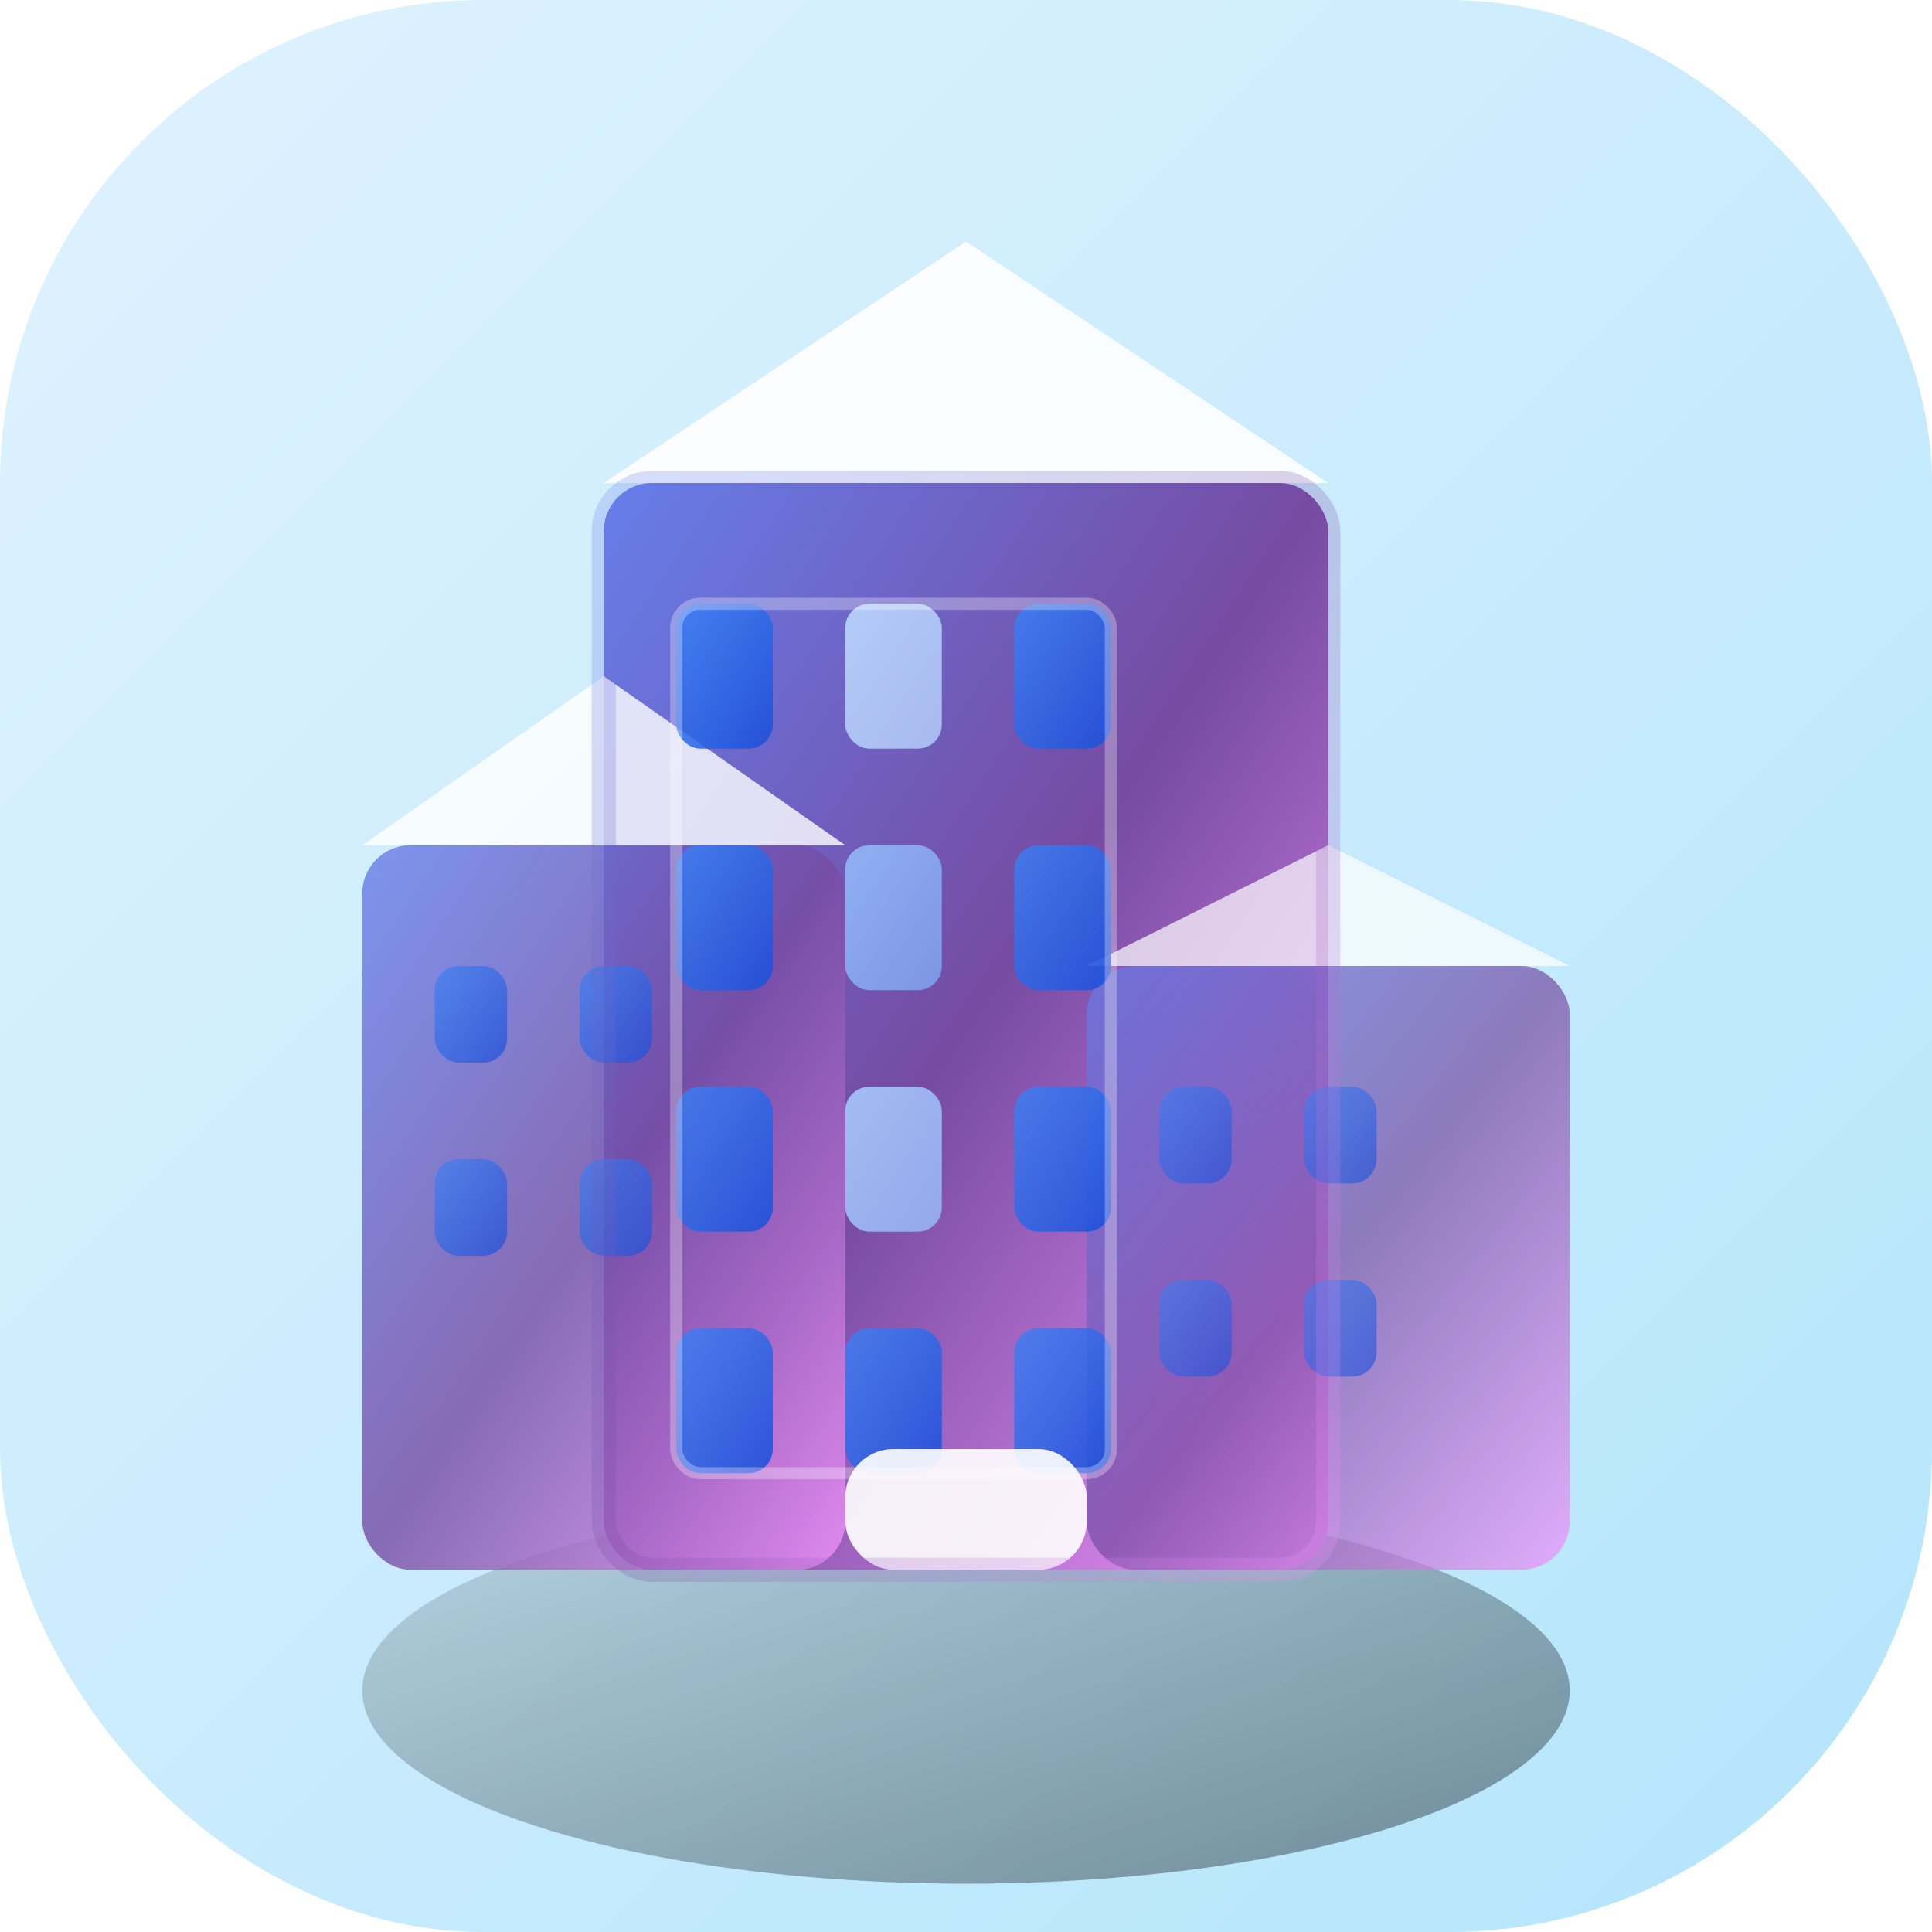 <svg width="80" height="80" viewBox="0 0 80 80" fill="none" xmlns="http://www.w3.org/2000/svg">
  <defs>
    <linearGradient id="skyGradient" x1="0%" y1="0%" x2="100%" y2="100%">
      <stop offset="0%" style="stop-color:#e0f2fe;stop-opacity:1" />
      <stop offset="100%" style="stop-color:#b3e5fc;stop-opacity:1" />
    </linearGradient>
    <linearGradient id="buildingGradient" x1="0%" y1="0%" x2="100%" y2="100%">
      <stop offset="0%" style="stop-color:#667eea;stop-opacity:1" />
      <stop offset="50%" style="stop-color:#764ba2;stop-opacity:1" />
      <stop offset="100%" style="stop-color:#f093fb;stop-opacity:1" />
    </linearGradient>
    <linearGradient id="glassGradient" x1="0%" y1="0%" x2="100%" y2="100%">
      <stop offset="0%" style="stop-color:#3b82f6;stop-opacity:0.8" />
      <stop offset="100%" style="stop-color:#1d4ed8;stop-opacity:0.9" />
    </linearGradient>
    <linearGradient id="shadowGradient" x1="0%" y1="0%" x2="100%" y2="100%">
      <stop offset="0%" style="stop-color:#000000;stop-opacity:0.1" />
      <stop offset="100%" style="stop-color:#000000;stop-opacity:0.4" />
    </linearGradient>
    <filter id="glow">
      <feGaussianBlur stdDeviation="2" result="coloredBlur"/>
      <feMerge> 
        <feMergeNode in="coloredBlur"/>
        <feMergeNode in="SourceGraphic"/>
      </feMerge>
    </filter>
  </defs>
  
  <!-- Fond du ciel -->
  <rect width="80" height="80" rx="20" fill="url(#skyGradient)"/>
  
  <!-- Ombre du bâtiment -->
  <ellipse cx="40" cy="70" rx="25" ry="8" fill="url(#shadowGradient)"/>
  
  <!-- Bâtiment principal (tour moderne) -->
  <rect x="25" y="20" width="30" height="45" rx="2" fill="url(#buildingGradient)"/>
  
  <!-- Bâtiment secondaire (plus bas) -->
  <rect x="15" y="35" width="20" height="30" rx="2" fill="url(#buildingGradient)" opacity="0.8"/>
  
  <!-- Bâtiment tertiaire (encore plus bas) -->
  <rect x="45" y="40" width="20" height="25" rx="2" fill="url(#buildingGradient)" opacity="0.7"/>
  
  <!-- Toits des bâtiments -->
  <polygon points="25,20 40,10 55,20" fill="white" opacity="0.9"/>
  <polygon points="15,35 25,28 35,35" fill="white" opacity="0.8"/>
  <polygon points="45,40 55,35 65,40" fill="white" opacity="0.7"/>
  
  <!-- Fenêtres du bâtiment principal -->
  <!-- Étage 1 -->
  <rect x="28" y="25" width="4" height="6" rx="1" fill="url(#glassGradient)"/>
  <rect x="35" y="25" width="4" height="6" rx="1" fill="url(#glassGradient)"/>
  <rect x="42" y="25" width="4" height="6" rx="1" fill="url(#glassGradient)"/>
  
  <!-- Étage 2 -->
  <rect x="28" y="35" width="4" height="6" rx="1" fill="url(#glassGradient)"/>
  <rect x="35" y="35" width="4" height="6" rx="1" fill="url(#glassGradient)"/>
  <rect x="42" y="35" width="4" height="6" rx="1" fill="url(#glassGradient)"/>
  
  <!-- Étage 3 -->
  <rect x="28" y="45" width="4" height="6" rx="1" fill="url(#glassGradient)"/>
  <rect x="35" y="45" width="4" height="6" rx="1" fill="url(#glassGradient)"/>
  <rect x="42" y="45" width="4" height="6" rx="1" fill="url(#glassGradient)"/>
  
  <!-- Étage 4 -->
  <rect x="28" y="55" width="4" height="6" rx="1" fill="url(#glassGradient)"/>
  <rect x="35" y="55" width="4" height="6" rx="1" fill="url(#glassGradient)"/>
  <rect x="42" y="55" width="4" height="6" rx="1" fill="url(#glassGradient)"/>
  
  <!-- Fenêtres du bâtiment secondaire -->
  <rect x="18" y="40" width="3" height="4" rx="1" fill="url(#glassGradient)" opacity="0.8"/>
  <rect x="24" y="40" width="3" height="4" rx="1" fill="url(#glassGradient)" opacity="0.8"/>
  <rect x="18" y="48" width="3" height="4" rx="1" fill="url(#glassGradient)" opacity="0.8"/>
  <rect x="24" y="48" width="3" height="4" rx="1" fill="url(#glassGradient)" opacity="0.8"/>
  
  <!-- Fenêtres du bâtiment tertiaire -->
  <rect x="48" y="45" width="3" height="4" rx="1" fill="url(#glassGradient)" opacity="0.7"/>
  <rect x="54" y="45" width="3" height="4" rx="1" fill="url(#glassGradient)" opacity="0.7"/>
  <rect x="48" y="53" width="3" height="4" rx="1" fill="url(#glassGradient)" opacity="0.7"/>
  <rect x="54" y="53" width="3" height="4" rx="1" fill="url(#glassGradient)" opacity="0.7"/>
  
  <!-- Porte d'entrée principale -->
  <rect x="35" y="60" width="10" height="5" rx="2" fill="white" opacity="0.9"/>
  
  <!-- Effet de brillance sur les fenêtres -->
  <rect x="28" y="25" width="18" height="36" rx="1" fill="none" stroke="white" stroke-width="0.5" opacity="0.3"/>
  
  <!-- Animation de scintillement des fenêtres -->
  <rect x="35" y="25" width="4" height="6" rx="1" fill="white" opacity="0.6">
    <animate attributeName="opacity" values="0.6;0.2;0.6" dur="2s" repeatCount="indefinite"/>
  </rect>
  <rect x="35" y="35" width="4" height="6" rx="1" fill="white" opacity="0.4">
    <animate attributeName="opacity" values="0.4;0.1;0.4" dur="2.5s" repeatCount="indefinite"/>
  </rect>
  <rect x="35" y="45" width="4" height="6" rx="1" fill="white" opacity="0.5">
    <animate attributeName="opacity" values="0.5;0.2;0.5" dur="3s" repeatCount="indefinite"/>
  </rect>
  
  <!-- Effet de glow -->
  <rect x="25" y="20" width="30" height="45" rx="2" fill="none" stroke="url(#buildingGradient)" stroke-width="1" opacity="0.5" filter="url(#glow)"/>
</svg>
